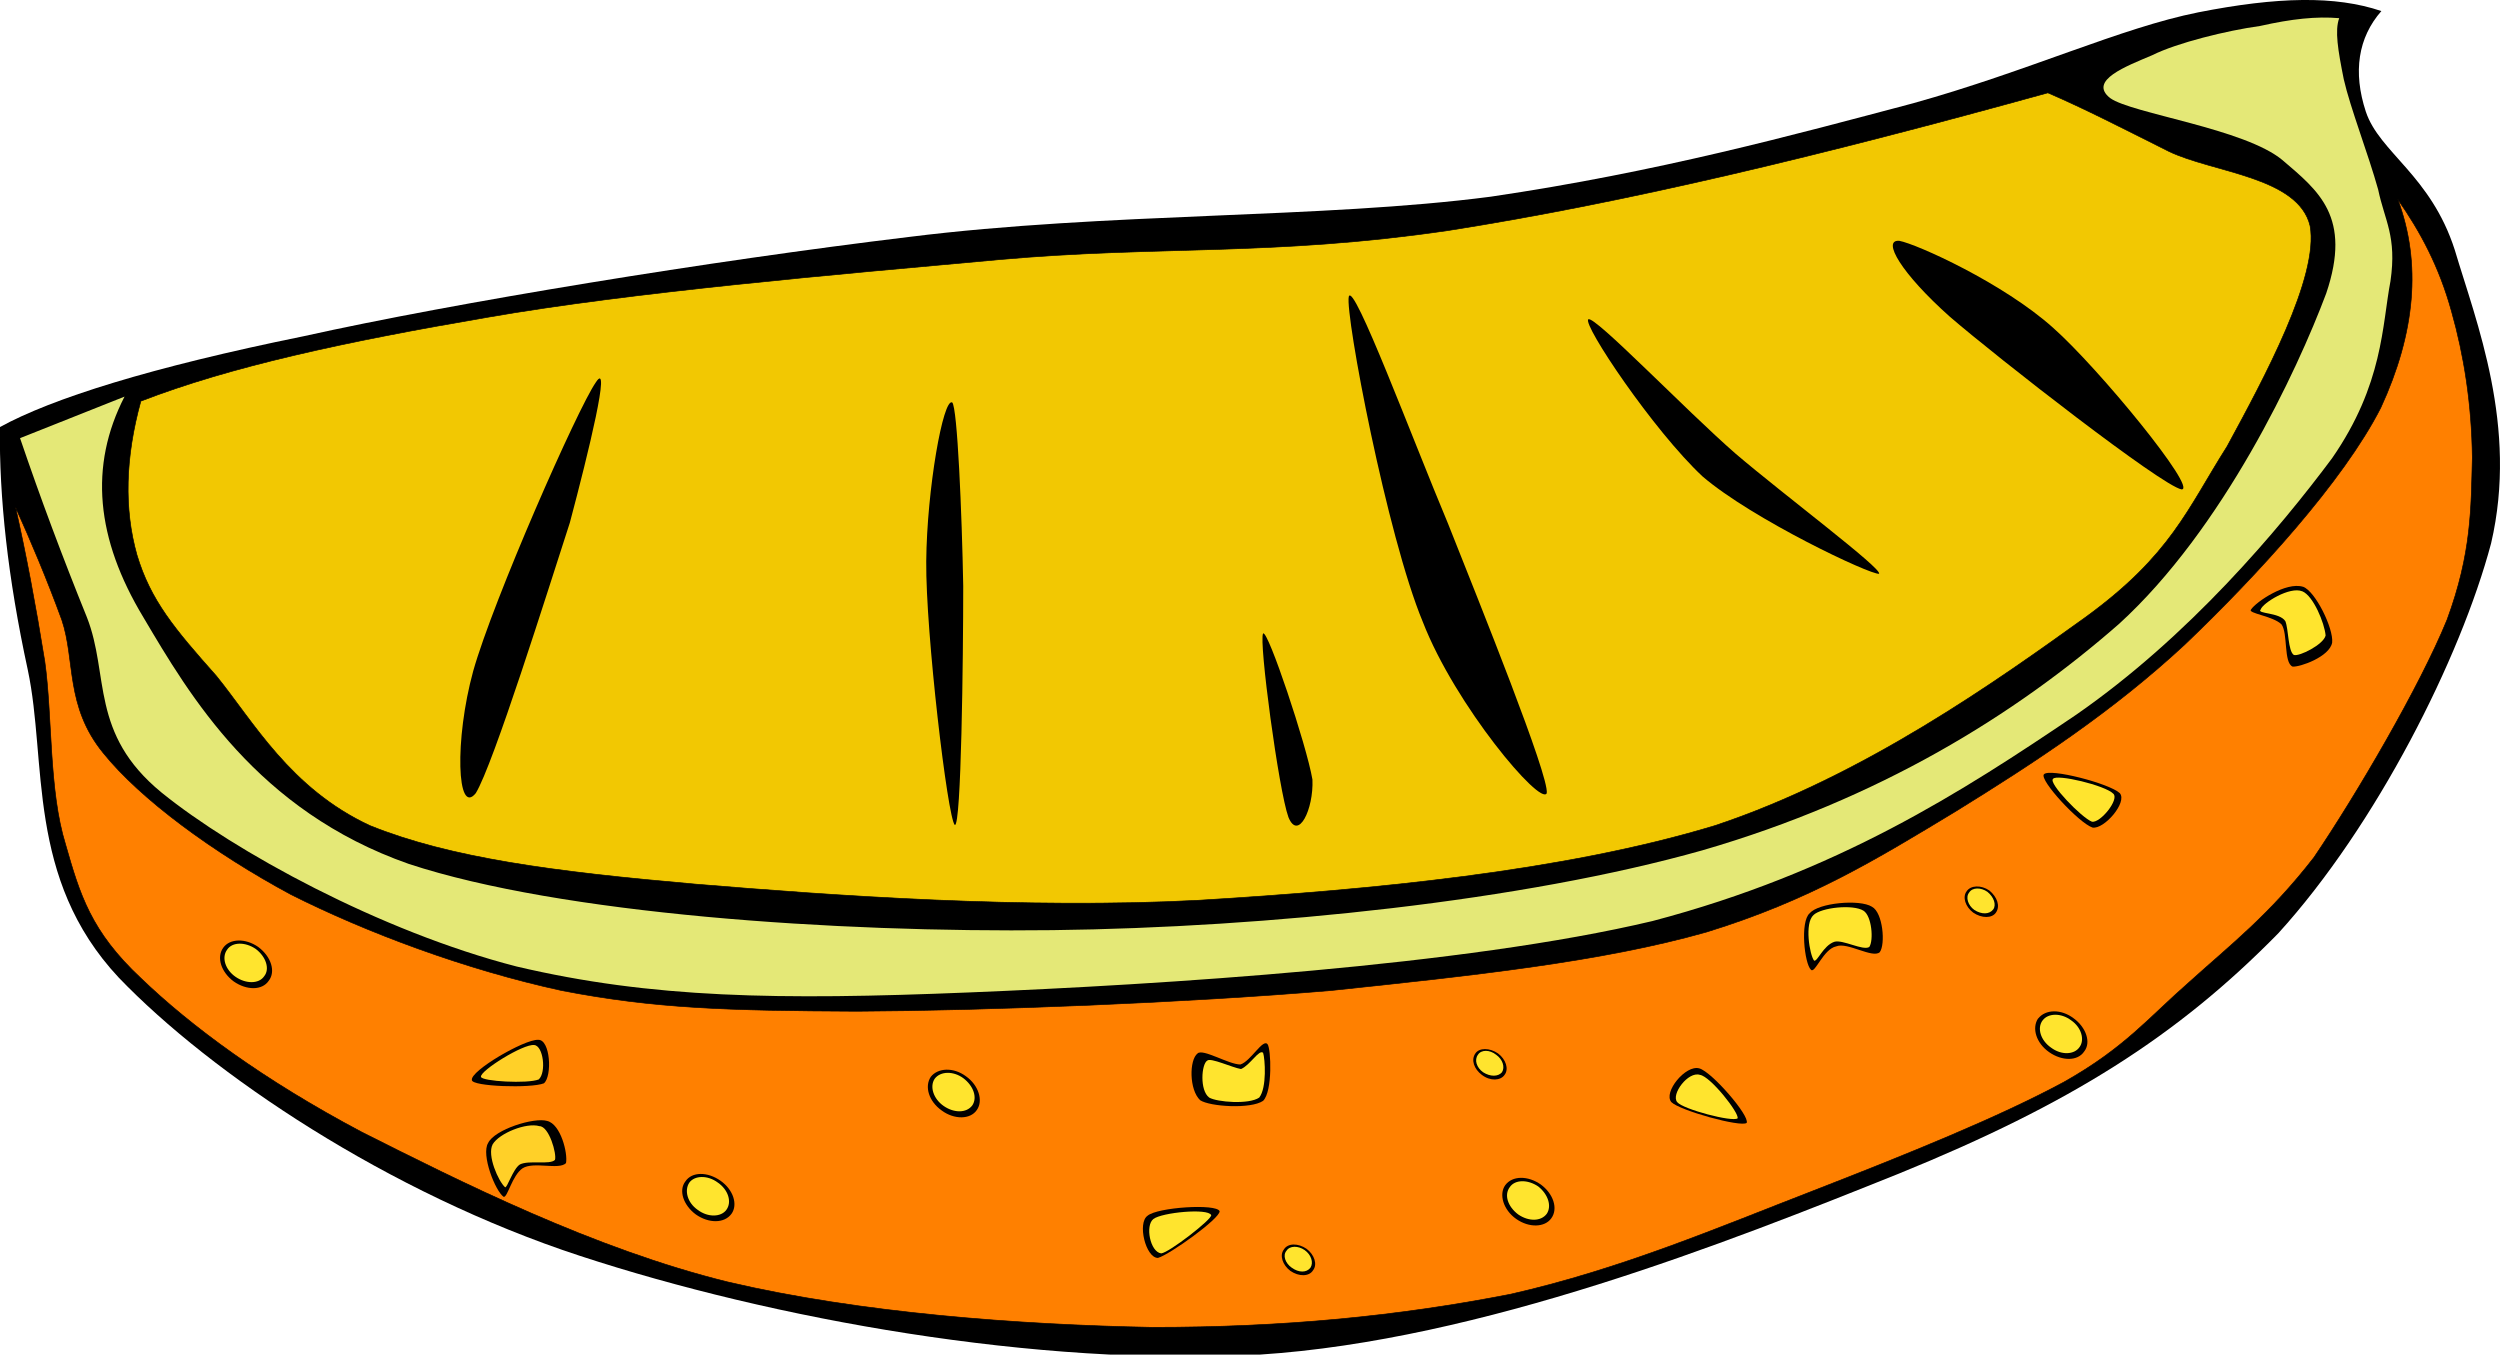 <svg xmlns="http://www.w3.org/2000/svg" viewBox="0 0 138.658 75.132" xmlns:xlink="http://www.w3.org/1999/xlink" enable-background="new 0 0 138.658 75.132">
<g fill-rule="evenodd">
<path d="m132.08,.612c-1.296,1.476-1.584,3.384-.864,5.58 .756,2.268 3.601,3.528 4.933,7.668 1.188,3.996 3.527,9.792 2.016,16.272-1.692,6.372-6.372,15.66-11.808,21.636-5.616,5.724-11.557,9.468-21.024,13.319-9.504,3.816-23.22,9.252-35.46,10.044-12.384,.685-27.036-1.979-37.692-5.472-10.66-3.491-20.488-10.115-25.6-15.443-5.148-5.508-3.96-11.987-5.04-17.063-1.116-5.149-1.584-9.541-1.548-13.465 2.88-1.584 8.352-3.312 16.848-5.04 8.424-1.872 22.536-4.176 33.588-5.508 10.944-1.368 22.896-1.008 32.256-2.232 9.287-1.368 16.775-3.42 23.436-5.184 6.444-1.8 11.484-4.176 15.804-5.04 4.39-.864 7.6-.936 10.15-.072z"/>
<path fill="#e4e877" d="m129.74,1.008c-.252,.684-.072,1.764 .252,3.384 .359,1.584 1.368,4.176 1.908,6.12 .359,1.728 1.044,2.592 .684,5.076-.468,2.448-.396,5.724-3.24,9.828-2.952,3.96-7.956,9.9-14.184,14.22-6.336,4.284-13.248,8.748-23.508,11.448-10.44,2.484-27.288,3.528-37.908,3.96-10.584,.433-17.604,.324-25.092-1.439-7.56-1.944-15.696-6.408-19.692-9.648-3.996-3.276-2.88-6.516-4.14-9.72-1.368-3.384-2.556-6.552-3.708-9.936l5.796-2.304c-1.98,3.852-1.584,7.884 1.044,12.24 2.556,4.32 6.3,10.728 14.724,13.68 8.424,2.772 23.616,3.816 35.712,3.672 11.952-.144 26.1-1.62 36.036-4.428 9.792-2.844 17.316-7.488 23.112-12.564 5.76-5.256 9.864-14.004 11.483-18.324 1.44-4.248-.432-5.688-2.411-7.38-2.089-1.764-8.389-2.592-9.576-3.456-1.225-.972 .899-1.764 2.34-2.376 1.368-.684 4.14-1.368 5.976-1.62 1.77-.397 3.13-.541 4.39-.433z"/>
<path fill="#ff8000" stroke="#000" stroke-width=".036" d="m.864,28.152c.576,2.556 1.116,5.4 1.62,8.532 .432,3.096 .216,7.129 1.152,10.152 .792,2.772 1.404,4.824 4.176,7.416 2.772,2.664 6.804,5.652 12.24,8.532 5.436,2.736 12.852,6.479 20.304,8.316 7.344,1.728 16.164,2.377 23.544,2.52 7.308,0 13.608-.612 19.872-1.836 6.192-1.404 11.629-3.744 16.849-5.76 5.184-2.017 10.26-4.068 13.859-6.013 3.385-1.907 4.681-3.563 6.948-5.544 2.269-2.052 4.428-3.708 6.912-6.912 2.34-3.455 5.868-9.468 7.38-13.176 1.368-3.708 1.332-6.192 1.404-9-.036-2.988-.468-5.688-1.152-8.1-.684-2.484-1.728-4.428-2.987-6.228 1.332,3.564 .972,7.416-.937,11.556-2.088,4.104-6.876,9.324-10.872,13.14-3.996,3.708-8.28,6.516-12.708,9.252-4.464,2.7-8.1,4.932-13.824,6.696-5.832,1.656-12.96,2.412-20.808,3.24-8.028,.684-19.116,1.115-26.316,1.151-7.164-.036-11.196-.144-16.38-1.151-5.292-1.152-10.8-3.204-15.012-5.328-4.284-2.305-8.352-5.292-10.404-7.849-2.116-2.59-1.54-5.146-2.296-7.378-.828-2.268-1.728-4.392-2.556-6.228z" stroke-miterlimit="10"/>
<path d="m51.624,59.724c-.36,.54-.108,1.368 .612,1.872 .684,.505 1.584,.505 1.944-.035 .36-.505 .108-1.368-.612-1.872-.684-.504-1.548-.469-1.944,.035z"/>
<path fill="#ffe42e" d="m51.84,59.832c-.288,.432-.072,1.116 .504,1.512s1.26,.396 1.584-.036c.288-.432 .072-1.079-.504-1.512-.54-.396-1.26-.396-1.584,.036z"/>
<path d="m127.73,32.544c-.936-.288-2.592,.828-2.88,1.26-.216,.216 1.225,.36 1.692,.828 .36,.504 .107,2.124 .612,2.34 .396,.036 2.052-.54 2.195-1.332 .08-.792-.93-2.844-1.61-3.096z"/>
<path fill="#ffe42e" d="m127.69,32.796c-.685-.288-2.196,.648-2.305,1.008-.252,.252 1.044,.144 1.368,.648 .18,.432 .145,1.656 .468,1.872 .288,.108 1.656-.576 1.765-1.08-.06-.684-.68-2.196-1.29-2.448z"/>
<path d="m38.016,65.521c-.396,.504-.108,1.332 .576,1.836 .72,.504 1.584,.504 1.98-.036 .36-.504 .108-1.332-.612-1.836-.72-.505-1.584-.505-1.944,.036z"/>
<path fill="#ffe42e" d="m38.232,65.592c-.288,.433-.108,1.116 .468,1.513 .576,.432 1.296,.396 1.584,0 .324-.433 .108-1.116-.468-1.513-.576-.432-1.296-.396-1.584,0z"/>
<path d="m12.384,52.561c-.396,.54-.108,1.367 .576,1.871 .72,.505 1.584,.505 1.944-.035 .396-.504 .144-1.332-.576-1.872-.72-.504-1.584-.469-1.944,.036z"/>
<path fill="#ffe42e" d="m12.6,52.668c-.324,.433-.108,1.116 .468,1.512s1.296,.396 1.584-.035c.324-.396 .108-1.08-.468-1.513-.576-.396-1.296-.396-1.584,.036z"/>
<path d="m83.484,65.736c-.36,.504-.108,1.368 .611,1.872 .721,.504 1.584,.468 1.944-.036 .396-.54 .107-1.368-.576-1.872-.719-.504-1.583-.504-1.979,.036z"/>
<path fill="#ffe42e" d="m83.736,65.844c-.324,.433-.108,1.08 .468,1.513 .576,.396 1.26,.396 1.584-.036 .288-.433 .072-1.08-.468-1.513-.576-.396-1.297-.396-1.584,.036z"/>
<path d="m113.04,56.484c-.36,.54-.108,1.368 .612,1.872s1.584,.504 1.943-.036c.396-.504 .108-1.332-.576-1.836-.71-.54-1.57-.504-1.97,0z"/>
<path fill="#ffe42e" d="m113.29,56.592c-.324,.433-.108,1.116 .468,1.513 .576,.432 1.296,.396 1.584-.036 .288-.396 .108-1.08-.468-1.477-.57-.432-1.29-.396-1.58,0z"/>
<path d="m96.876,62.28c.18-.396-1.944-2.844-2.628-3.024-.756-.216-2.017,1.332-1.548,1.872 .468,.468 3.852,1.404 4.176,1.152z"/>
<path fill="#ffe42e" d="m96.372,62.028c.107-.288-1.512-2.34-2.088-2.412-.648-.216-1.62,1.08-1.261,1.512 .325,.396 3.061,1.116 3.349,.9z"/>
<path d="m67.644,67.176c-.18-.432-3.456-.216-3.996,.252-.576,.396-.108,2.341 .576,2.341 .648-.181 3.456-2.197 3.42-2.593z"/>
<path fill="#ffe42e" d="m67.176,67.393c-.18-.396-2.736-.145-3.204,.216-.468,.359-.18,1.836 .432,1.908 .432-.037 2.844-1.909 2.772-2.124z"/>
<path d="m26.172,59.904c0,.359 3.276,.468 3.996,.18 .468-.396 .36-2.448-.324-2.412-.756-.036-3.78,1.728-3.672,2.232z"/>
<path fill="#ffd028" d="m26.676,59.724c.036,.253 2.592,.396 3.204,.145 .432-.396 .252-1.872-.252-1.908-.612-.073-3.024,1.439-2.952,1.763z"/>
<path d="m100.37,50.652c-.54,.468-.288,2.808 .071,3.132 .217,.252 .685-1.152 1.404-1.296 .612-.252 2.017,.684 2.412,.324 .324-.433 .18-2.196-.432-2.521-.68-.431-2.98-.215-3.45,.361z"/>
<path fill="#ffe42e" d="m100.58,50.76c-.504,.433-.216,2.196 .036,2.521 .18,.072 .504-.828 1.116-1.044 .468-.145 1.584,.504 1.943,.288 .252-.36 .145-1.729-.324-2.017-.58-.36-2.34-.18-2.78,.252z"/>
<path d="m70.056,61.056c.54-.539 .433-2.88 .252-3.132-.252-.359-.936,.937-1.512,1.116-.648,0-2.088-.9-2.376-.612-.468,.36-.468,2.017 .144,2.593 .54,.359 2.808,.503 3.492,.035z"/>
<path fill="#ffe42e" d="m69.84,60.876c.432-.54 .324-2.16 .216-2.483-.216-.217-.72,.684-1.224,.899-.468-.072-1.692-.647-1.872-.468-.324,.18-.432,1.656 .108,2.052 .432,.252 2.196,.396 2.772,0z"/>
<path d="m27.072,63.396c-.396,.647 .396,2.664 .864,2.987 .216,.036 .468-1.188 1.044-1.584 .612-.396 2.016,.108 2.412-.288 .108-.54-.288-2.159-1.044-2.34-.72-.215-2.916,.469-3.276,1.225z"/>
<path fill="#ffd028" d="m27.324,63.468c-.324,.612 .324,2.053 .684,2.376 .108,.108 .432-1.008 .828-1.26 .504-.252 1.656,.036 1.944-.252 .108-.324-.324-1.872-.864-1.872-.72-.216-2.232,.396-2.592,1.008z"/>
<path d="m81.828,58.428c-.252,.36-.072,.864 .359,1.188 .469,.36 1.044,.324 1.261,0 .252-.324 .071-.864-.36-1.188-.468-.324-1.044-.324-1.26,0z"/>
<path fill="#ffe42e" d="m81.972,58.5c-.216,.288-.071,.72 .288,.972 .396,.252 .828,.252 1.044,0 .181-.287 .036-.72-.324-.972-.36-.288-.828-.288-1.008,0z"/>
<path d="m71.208,69.3c-.252,.324-.072,.864 .36,1.188 .468,.324 1.044,.324 1.26-.036 .252-.324 .072-.864-.36-1.188-.468-.324-1.044-.324-1.26,.036z"/>
<path fill="#ffe42e" d="m71.352,69.372c-.216,.252-.071,.684 .288,.936 .396,.288 .828,.288 1.044,0 .181-.287 .036-.72-.323-.972-.361-.252-.829-.252-1.009,.036z"/>
<path fill="#f2c802" stroke="#000" stroke-width=".036" d="m7.812,22.248c4.932-1.908 11.196-3.276 19.188-4.644 8.028-1.404 19.296-2.376 28.404-3.204 8.82-.792 15.192-.18 24.948-1.62 9.828-1.548 20.628-4.14 33.229-7.632 2.088,.9 4.176,1.98 6.696,3.24 2.447,1.188 7.199,1.404 7.848,4.14 .504,2.808-2.556,8.46-4.608,12.24-2.195,3.456-3.096,6.012-7.848,9.468-4.86,3.492-12.313,8.819-20.556,11.556-8.425,2.556-19.116,3.564-28.621,4.14-9.613,.505-20.233-.252-27.973-.9-7.812-.685-13.536-1.44-18-3.24-4.428-2.052-6.48-5.796-8.532-8.316-2.304-2.592-3.636-4.176-4.392-6.696-.72-2.556-.648-5.4 .216-8.532z" stroke-miterlimit="10"/>
<path d="m33.048,21.204c-1.008,1.44-5.688,12.06-6.804,16.02-1.044,3.816-.9,8.064 .144,6.768 .972-1.584 3.96-11.124 5.22-15.012 1.044-3.924 2.304-9.108 1.44-7.776z"/>
<path d="m52.812,22.32c-.504-.252-1.404,4.824-1.44,8.82-.036,3.924 1.188,14.256 1.584,14.616 .36,.145 .468-9.324 .468-13.248-.072-3.996-.324-9.936-.612-10.188z"/>
<path d="m70.056,35.136c-.252,.36 .864,8.711 1.404,10.188 .54,1.332 1.404-.432 1.332-2.088-.324-1.908-2.484-8.352-2.736-8.1z"/>
<path d="m74.808,16.452c-.216,.972 2.124,13.284 4.104,18.036 1.8,4.644 6.552,10.26 6.876,9.504 .144-.937-3.672-10.404-5.472-14.94-1.98-4.716-5.256-13.5-5.508-12.6z"/>
<path d="m105.34,13.356c.972,.18 5.76,2.34 8.532,4.824 2.556,2.268 8.027,8.964 7.128,8.964-1.08-.18-10.225-7.308-12.853-9.576-2.71-2.412-3.79-4.284-2.81-4.212z"/>
<path d="m113.36,42.948c-.252,.324 1.943,2.7 2.699,2.952 .648,.107 1.944-1.404 1.513-1.908-.57-.54-3.92-1.404-4.21-1.044z"/>
<path fill="#ffe42e" d="m113.87,43.2c-.288,.216 1.584,2.16 2.16,2.376 .468,.072 1.512-1.224 1.188-1.548-.44-.467-3.17-1.116-3.35-.828z"/>
<path d="m88.092,17.712c-.324,.288 3.601,6.156 6.336,8.712 2.772,2.376 9.324,5.472 9.792,5.4 .181-.288-5.256-4.356-7.956-6.66-2.808-2.448-7.848-7.704-8.172-7.452z"/>
<path d="m109.08,49.428c-.252,.324-.072,.864 .359,1.188 .469,.324 1.045,.324 1.261,0 .252-.36 .071-.864-.36-1.224-.47-.324-1.04-.288-1.26,.036z"/>
<path fill="#ffe42e" d="m109.22,49.5c-.216,.252-.071,.72 .288,.972 .396,.252 .828,.252 1.044-.035 .181-.252 .036-.685-.324-.973-.36-.252-.83-.252-1.01,.036z"/>
</g>
</svg>
